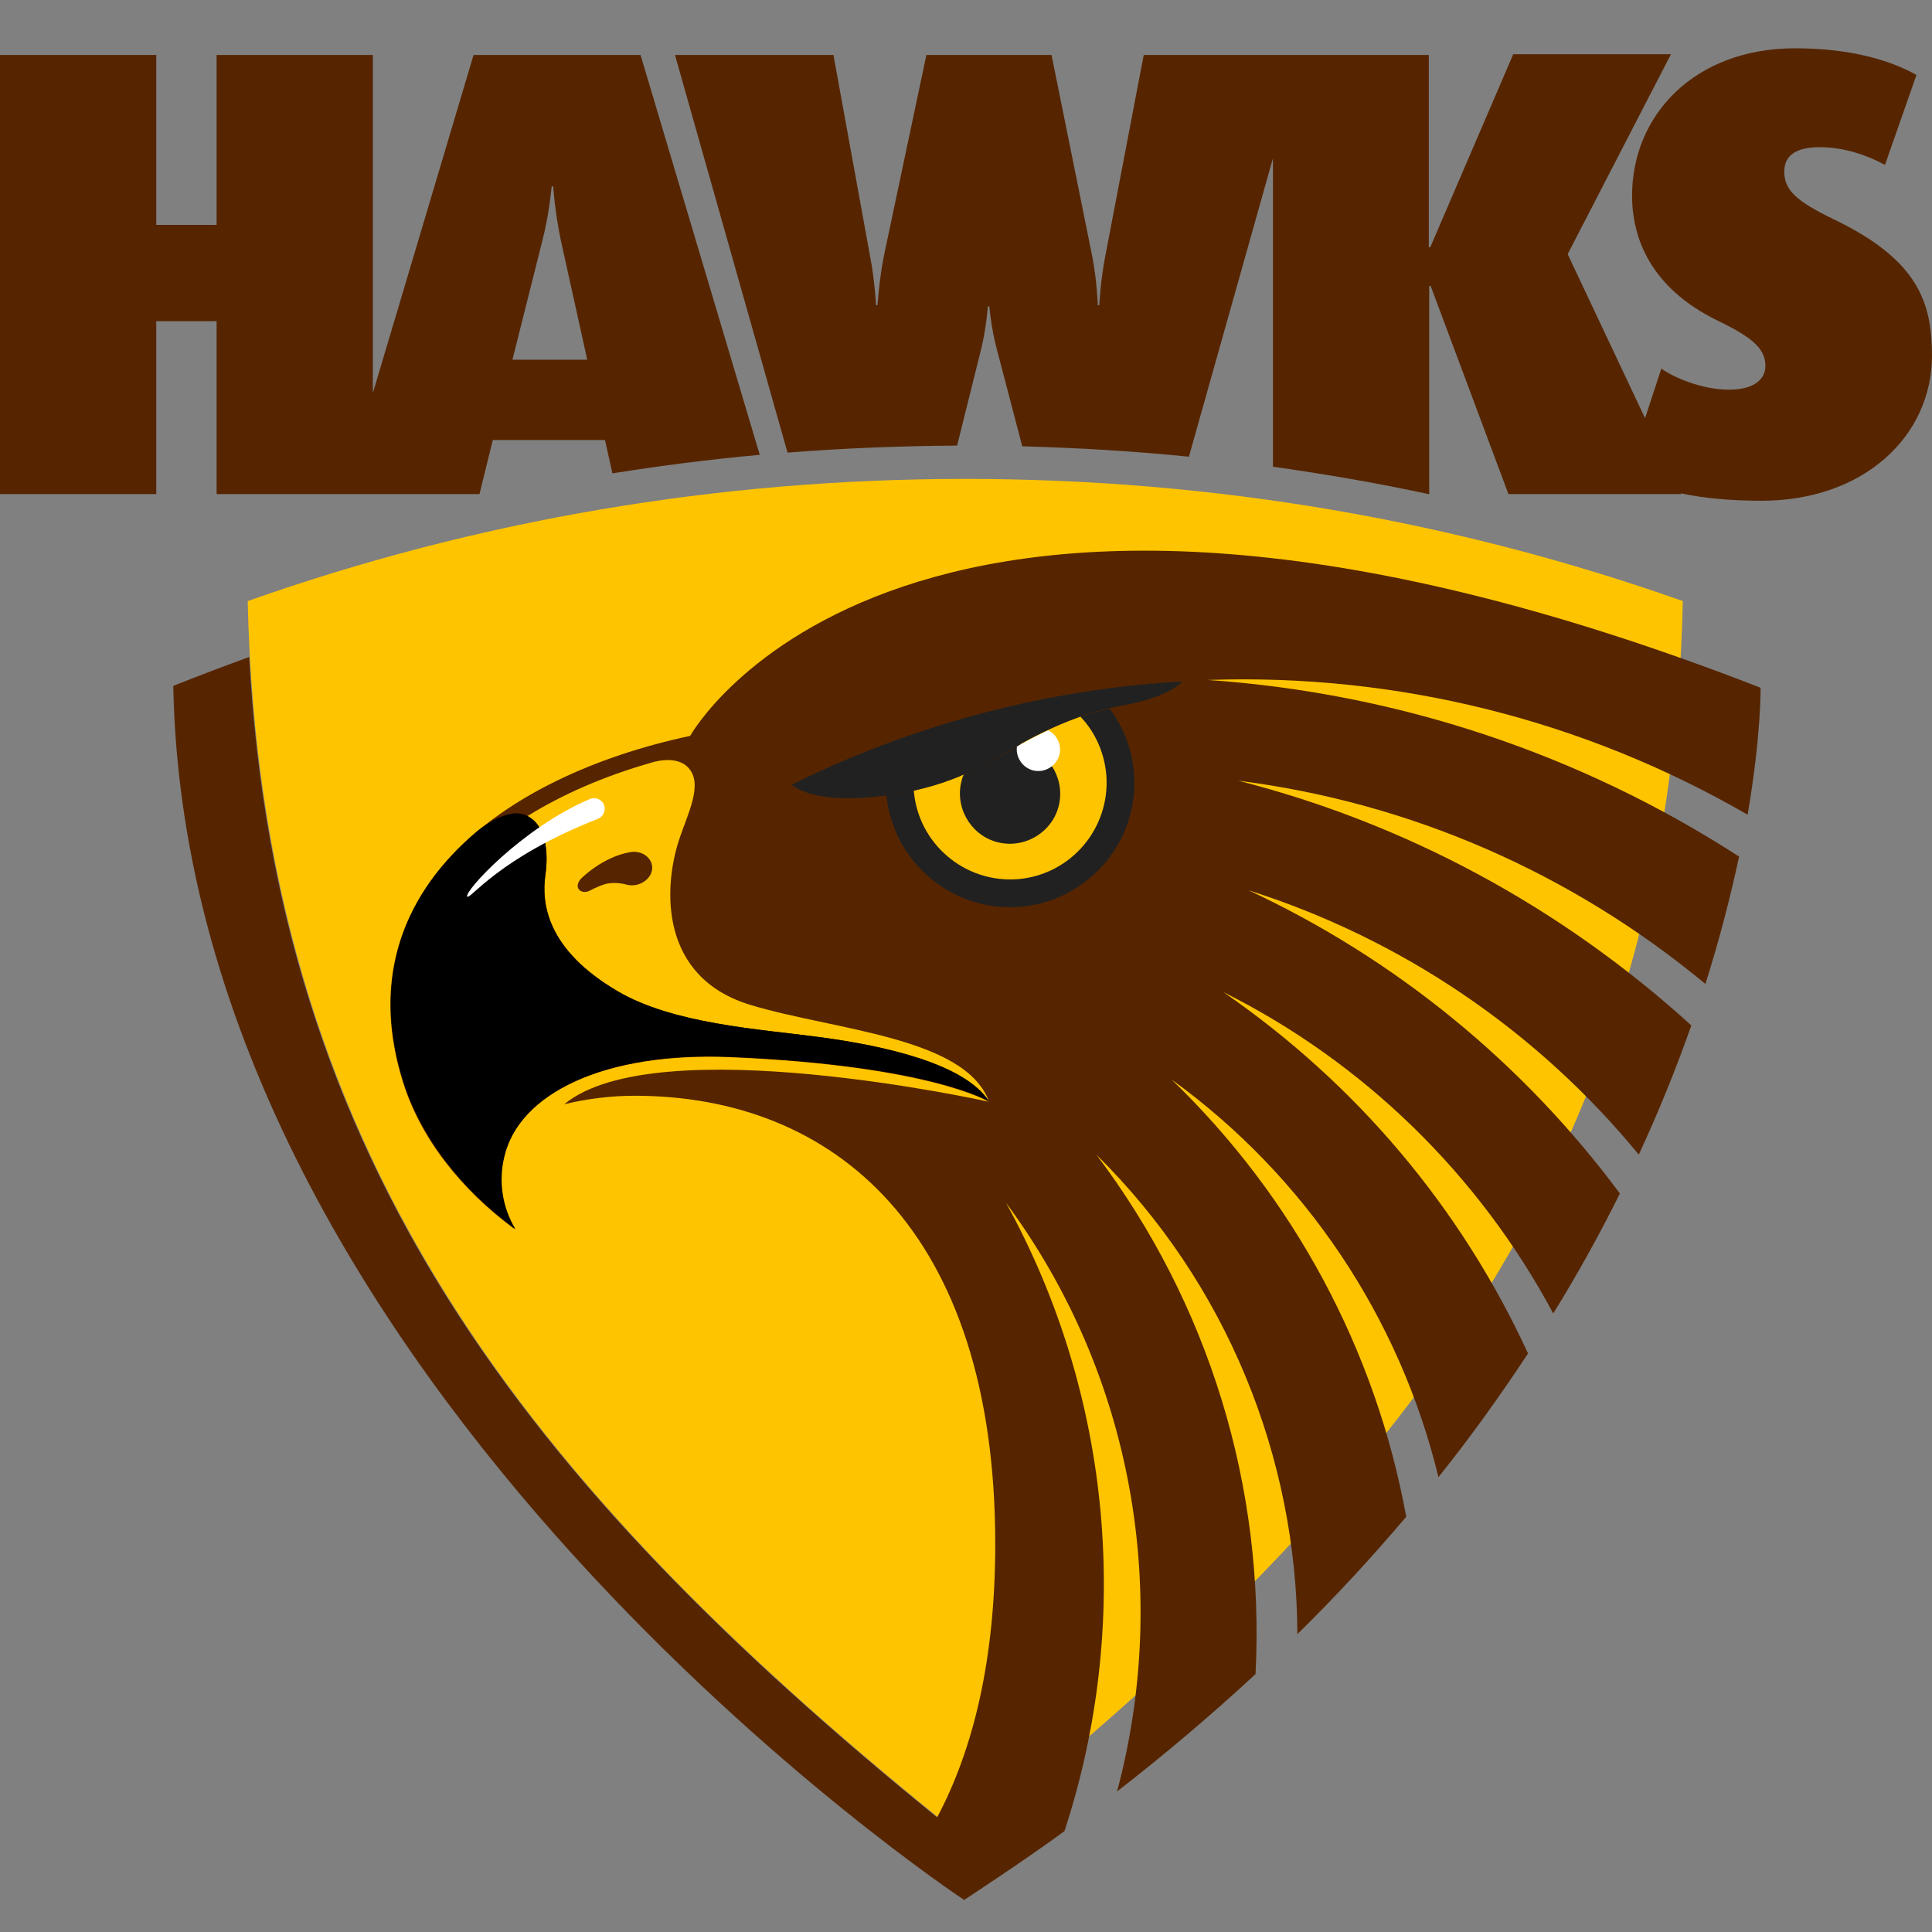 <svg width="80" height="80" viewBox="0 0 80 80" fill="none" xmlns="http://www.w3.org/2000/svg">
<rect x="0" y="0" width="80" height="80" fill="#808080" stroke="none"/>
<path d="M21.219 14.894L22.461 9.957C22.645 9.221 22.767 8.485 22.844 7.719H22.905C22.905 7.719 22.982 8.823 23.227 9.972L24.316 14.894H21.219ZM26.524 2.276H19.609L15.439 16.274V2.276H8.969V9.313H6.47V2.276H0V20.459H6.47V13.299H8.969V20.459H19.854L20.406 18.221H25.052L25.358 19.601C27.382 19.279 29.421 19.018 31.46 18.834L26.524 2.276ZM75.906 9.068C74.389 8.332 73.883 7.872 73.883 7.105C73.883 6.415 74.404 6.094 75.355 6.094C76.412 6.094 77.378 6.461 78.053 6.829L79.356 3.104C78.329 2.521 76.688 2 74.327 2C70.188 2 67.581 4.744 67.581 8.102C67.581 9.88 68.363 11.935 71.138 13.284C72.641 14.005 73.101 14.48 73.101 15.155C73.101 15.737 72.579 16.136 71.598 16.136C70.479 16.136 69.299 15.63 68.793 15.262L68.118 17.316L64.914 10.524L69.191 2.245H62.66L59.226 10.233H59.164V2.276H47.359L45.765 10.616C45.565 11.643 45.519 12.64 45.519 12.64H45.458C45.458 12.64 45.427 11.643 45.228 10.616L43.542 2.276H38.359L36.596 10.616C36.397 11.643 36.336 12.64 36.336 12.64H36.274C36.274 12.64 36.228 11.643 36.029 10.616L34.511 2.276H27.949L32.61 18.742C34.941 18.558 37.286 18.466 39.632 18.451L40.629 14.449C40.843 13.575 40.905 12.686 40.905 12.686H40.966C40.966 12.686 41.042 13.591 41.273 14.449L42.33 18.481C44.645 18.543 46.945 18.681 49.23 18.911L52.71 6.553V19.325C54.872 19.631 57.018 19.999 59.149 20.459H59.18V11.843H59.241L62.461 20.459H69.621L69.605 20.428C70.525 20.628 71.644 20.735 72.948 20.735C77.133 20.735 80 18.098 80 14.71C79.985 12.579 79.494 10.785 75.906 9.068Z" fill="#562500"/>
<path d="M10.257 24.89C10.763 47.519 21.587 61.471 39.969 76.159C58.352 61.471 69.191 47.504 69.682 24.89C60.192 21.532 50.196 19.831 39.969 19.831C29.743 19.831 19.747 21.532 10.257 24.89Z" fill="#FFC400"/>
<path d="M72.365 33.736C72.932 30.44 72.902 28.478 72.902 28.478C37.348 14.633 28.578 30.471 28.578 30.471C20.621 32.172 14.274 37.094 16.681 44.79C17.401 47.121 19.088 49.267 21.326 50.908C20.774 50.003 20.606 48.93 20.866 47.918C21.48 45.296 24.991 43.548 30.28 43.778C38.513 44.131 40.935 45.618 40.935 45.618C40.935 45.618 27.168 42.567 23.365 45.725C24.316 45.496 25.297 45.373 26.278 45.373C34.527 45.373 41.211 50.938 41.211 63.939C41.211 68.662 40.322 72.402 38.804 75.254C21.74 61.394 11.453 48.025 10.318 27.205C9.26 27.588 8.218 27.987 7.175 28.401C7.712 57.393 39.923 78.673 39.923 78.673C39.923 78.673 42.499 76.987 44.078 75.821C46.869 67.312 46.087 57.837 41.656 49.804C46.945 56.948 48.448 65.978 46.255 74.181C48.233 72.648 50.15 71.023 51.989 69.321C52.388 61.594 50.058 53.974 45.397 47.811C50.794 53.131 53.691 60.337 53.722 67.665C55.301 66.117 56.803 64.491 58.229 62.805C56.972 55.906 53.569 49.574 48.509 44.698C54.044 48.7 57.953 54.541 59.563 61.164C60.882 59.524 62.108 57.807 63.273 56.044C60.498 50.018 56.175 44.882 50.656 41.08C56.481 43.993 61.25 48.654 64.316 54.388C65.312 52.778 66.232 51.122 67.076 49.42C63.074 44.024 57.785 39.7 51.698 36.864C58.03 38.872 63.641 42.675 67.858 47.811C68.67 46.063 69.391 44.284 70.035 42.46C64.653 37.569 58.245 34.104 51.269 32.326C58.398 33.23 65.067 36.143 70.617 40.743C71.231 38.811 71.675 37.033 72.012 35.469C65.42 31.207 57.846 28.692 50.012 28.156C57.846 27.88 65.588 29.811 72.365 33.736Z" fill="#562500"/>
<path d="M22.583 36.235C22.415 37.416 22.645 39.317 25.558 41.034C27.857 42.399 31.46 42.613 33.867 42.935C36.796 43.319 39.969 44.085 40.95 45.603C39.954 42.935 34.542 42.659 31.092 41.617C27.305 40.482 27.474 36.787 28.103 34.825C28.455 33.721 29.145 32.479 28.501 31.789C27.98 31.222 26.937 31.59 26.937 31.59C25.006 32.142 23.288 32.893 21.832 33.798C22.568 34.15 22.737 35.178 22.583 36.235Z" fill="#FFC400"/>
<path d="M26.999 35.837C26.938 35.469 26.539 35.208 26.094 35.285C24.944 35.484 24.07 36.373 24.07 36.373C23.933 36.511 23.871 36.695 23.963 36.818C24.055 36.956 24.27 36.971 24.454 36.864C24.454 36.864 24.76 36.695 25.082 36.603C25.512 36.496 25.956 36.634 25.956 36.634C26.064 36.665 26.186 36.665 26.309 36.649C26.738 36.573 27.06 36.22 26.999 35.837Z" fill="#562500"/>
<path d="M39.433 32.264C38.712 32.556 37.715 32.801 36.704 32.939C36.995 35.76 39.525 37.83 42.346 37.539C45.167 37.247 47.236 34.718 46.945 31.897C46.853 30.961 46.501 30.087 45.949 29.336C43.863 29.796 41.778 31.099 41.778 31.099C41.042 31.544 40.261 31.942 39.433 32.264Z" fill="#212121"/>
<path d="M44.738 29.674C43.68 30.041 42.745 30.532 42.223 30.823C43.342 31.038 44.078 32.142 43.864 33.261C43.649 34.38 42.545 35.116 41.426 34.901C40.307 34.687 39.571 33.583 39.785 32.464C39.816 32.326 39.847 32.188 39.908 32.065C39.755 32.142 39.602 32.203 39.433 32.264C38.912 32.464 38.375 32.617 37.838 32.74C38.022 34.947 39.954 36.573 42.147 36.404C44.354 36.22 45.979 34.288 45.811 32.096C45.734 31.191 45.366 30.333 44.738 29.674Z" fill="#FFC400"/>
<path d="M42.101 31.023C42.101 31.513 42.499 31.927 42.99 31.927C43.48 31.927 43.894 31.529 43.894 31.038C43.894 30.701 43.71 30.394 43.404 30.241C42.852 30.501 42.392 30.747 42.101 30.915C42.116 30.931 42.101 30.977 42.101 31.023Z" fill="white"/>
<path d="M39.433 32.264C40.245 31.942 41.027 31.559 41.778 31.084C41.778 31.084 44.078 29.643 46.255 29.259C48.095 28.938 48.739 28.462 48.954 28.217C43.327 28.539 37.823 29.995 32.779 32.494C34.082 33.506 37.639 32.97 39.433 32.264Z" fill="#212121"/>
<path d="M33.867 42.935C36.796 43.319 39.969 44.085 40.951 45.603C40.951 45.603 38.528 44.116 30.295 43.763C25.006 43.533 21.48 45.281 20.882 47.903C20.636 48.93 20.805 50.003 21.342 50.892C19.103 49.252 17.432 47.09 16.696 44.775C15.332 40.406 16.788 36.925 19.747 34.426C19.747 34.426 20.912 33.43 21.725 33.736C22.537 34.043 22.737 35.116 22.583 36.235C22.415 37.416 22.645 39.317 25.558 41.034C27.858 42.399 31.46 42.613 33.867 42.935Z" fill="black"/>
<path d="M24.408 33.092C21.587 34.304 19.195 36.941 19.348 37.125C19.471 37.263 20.651 35.515 24.76 33.905C24.99 33.813 25.098 33.552 25.006 33.322C25.006 33.322 25.006 33.322 25.006 33.307C24.898 33.092 24.638 32.985 24.408 33.092Z" fill="white"/>
</svg>
